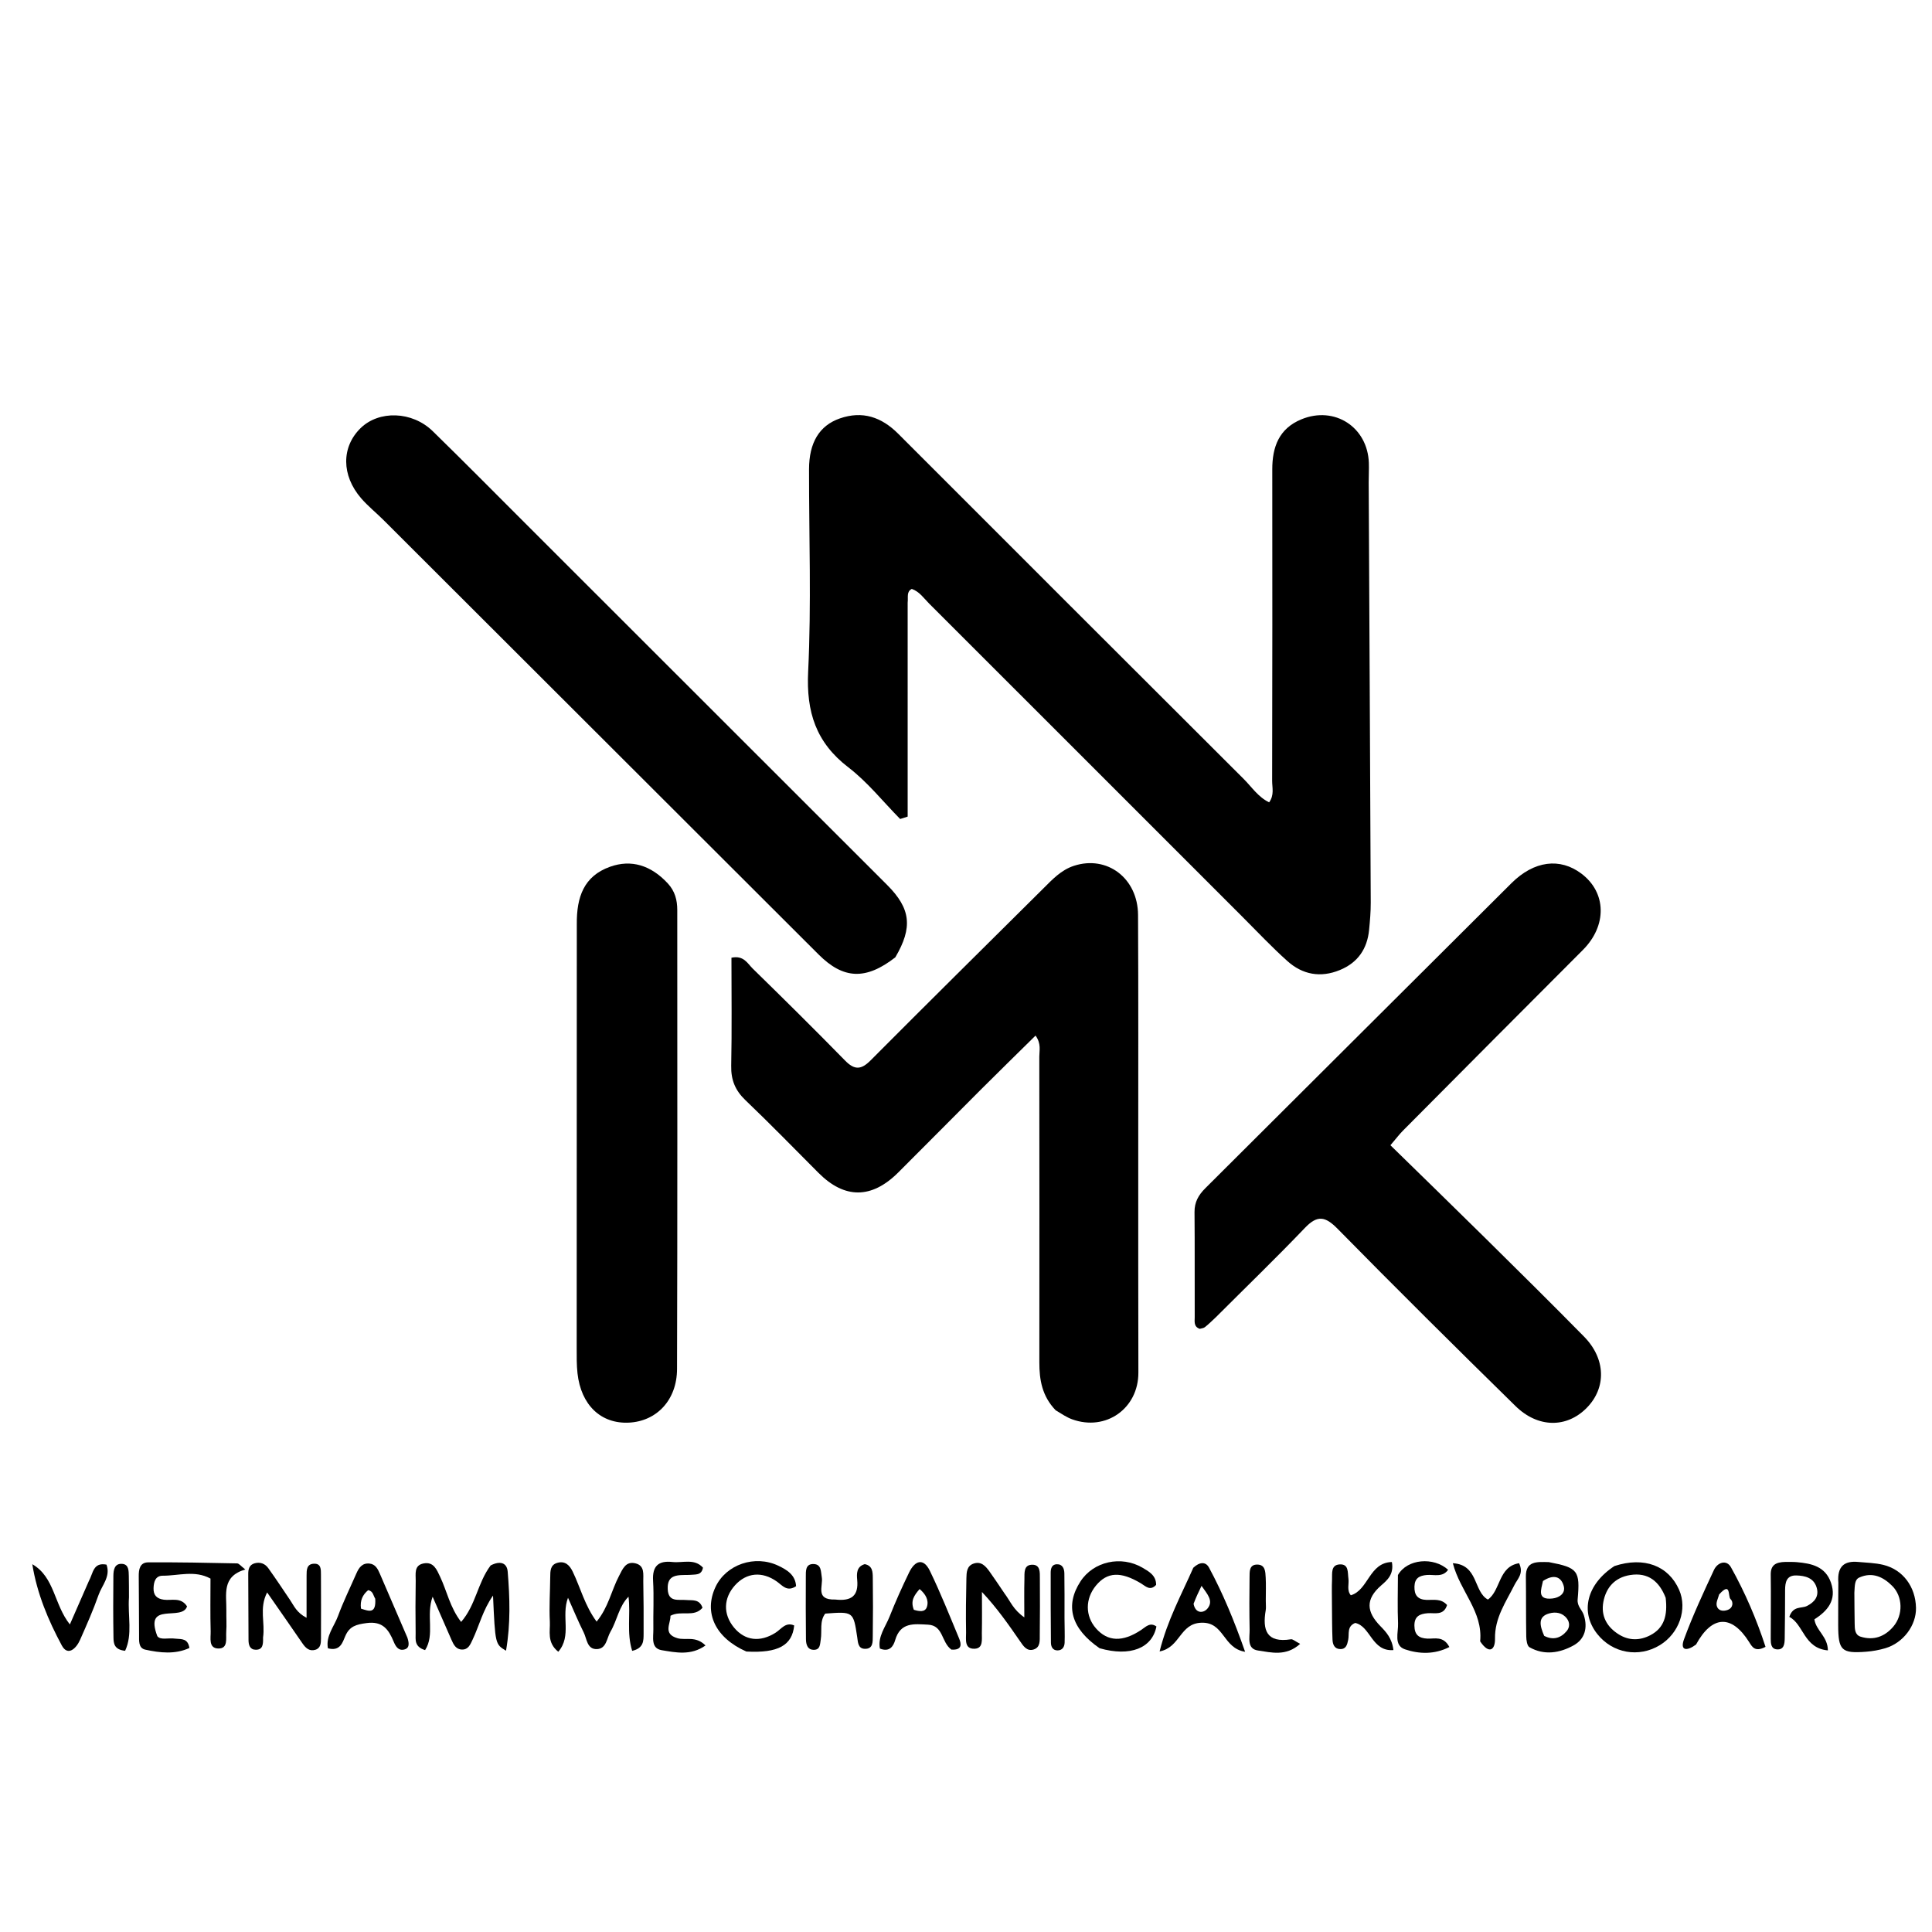 <svg version="1.1" id="Layer_1" xmlns="http://www.w3.org/2000/svg" xmlns:xlink="http://www.w3.org/1999/xlink" x="0px" y="0px"
	 width="100%" viewBox="0 0 496 496" enable-background="new 0 0 496 496" xml:space="preserve">
<path fill="#000000" opacity="1" stroke="none" 
	d="
M233.024,154.719 
	C233.023,173.302 233.023,191.474 233.023,209.646 
	C232.38,209.851 231.738,210.056 231.095,210.26 
	C226.7,205.804 222.735,200.787 217.815,197.016 
	C209.469,190.618 206.972,182.789 207.476,172.424 
	C208.316,155.143 207.684,137.792 207.703,120.47 
	C207.71,113.695 210.304,109.262 215.629,107.416 
	C221.414,105.41 226.299,107.051 230.602,111.361 
	C260.133,140.94 289.72,170.462 319.3,199.992 
	C321.362,202.051 322.998,204.62 325.824,205.983 
	C327.195,204.086 326.592,202.202 326.596,200.46 
	C326.648,173.812 326.667,147.162 326.631,120.513 
	C326.623,114.7 328.379,110.004 334.117,107.647 
	C342.633,104.147 351.102,109.644 351.424,118.837 
	C351.482,120.5 351.375,122.168 351.383,123.833 
	C351.562,159.804 351.754,195.775 351.908,231.746 
	C351.918,234.068 351.714,236.398 351.488,238.712 
	C351.011,243.598 348.604,247.131 343.989,249.033 
	C339.017,251.082 334.41,250.227 330.508,246.734 
	C326.543,243.185 322.884,239.292 319.116,235.524 
	C292.272,208.679 265.44,181.822 238.577,154.996 
	C237.193,153.614 236.059,151.875 234.081,151.189 
	C232.679,151.921 233.193,153.227 233.024,154.719 
z"/>
<path fill="#000000" opacity="1" stroke="none" 
	d="
M271.018,362.056 
	C267.512,358.408 266.827,354.228 266.832,349.773 
	C266.856,323.61 266.853,297.446 266.82,271.283 
	C266.818,269.684 267.358,267.974 265.856,265.866 
	C261.086,270.572 256.395,275.153 251.756,279.787 
	C244.683,286.85 237.672,293.975 230.587,301.026 
	C223.758,307.822 216.83,307.821 210.148,301.126 
	C203.911,294.876 197.754,288.541 191.37,282.443 
	C188.747,279.936 187.651,277.251 187.723,273.634 
	C187.909,264.362 187.785,255.082 187.785,245.874 
	C190.939,245.2 191.92,247.369 193.221,248.641 
	C201.205,256.443 209.146,264.291 216.95,272.27 
	C219.382,274.757 221.078,274.672 223.51,272.228 
	C238.198,257.471 253.008,242.835 267.782,228.163 
	C270.142,225.82 272.389,223.36 275.72,222.275 
	C284.204,219.513 292.12,225.432 292.169,234.904 
	C292.277,255.735 292.214,276.566 292.221,297.397 
	C292.228,315.728 292.207,334.059 292.255,352.39 
	C292.278,361.569 283.947,367.52 275.256,364.382 
	C273.868,363.881 272.609,363.022 271.018,362.056 
z"/>
<path fill="#000000" opacity="1" stroke="none" 
	d="
M312.173,338.147 
	C311.067,339.186 310.239,340.012 309.323,340.725 
	C308.963,341.004 308.407,341.03 308.006,341.152 
	C306.41,340.587 306.721,339.248 306.717,338.167 
	C306.68,329.169 306.753,320.17 306.668,311.173 
	C306.644,308.609 307.694,306.79 309.441,305.051 
	C335.653,278.962 361.807,252.816 388.03,226.739 
	C393.865,220.937 400.511,220.151 405.996,224.288 
	C412.479,229.177 412.581,237.67 406.367,243.884 
	C390.936,259.316 375.557,274.8 360.172,290.277 
	C359.248,291.206 358.457,292.267 356.963,294.018 
	C365.105,301.983 373.188,309.83 381.202,317.745 
	C389.732,326.17 398.264,334.596 406.67,343.145 
	C412.28,348.851 412.438,356.305 407.331,361.467 
	C402.221,366.632 394.852,366.643 389.076,360.978 
	C373.735,345.934 358.473,330.807 343.414,315.482 
	C340.226,312.237 338.215,311.881 334.994,315.251 
	C327.631,322.953 319.961,330.361 312.173,338.147 
z"/>
<path fill="#000000" opacity="1" stroke="none" 
	d="
M229.851,245.776 
	C222.267,251.673 216.521,251.398 210.178,245.066 
	C172.932,207.881 135.697,170.687 98.451,133.503 
	C96.567,131.621 94.461,129.941 92.725,127.935 
	C87.625,122.04 87.625,114.767 92.564,109.927 
	C97.286,105.298 105.811,105.538 111.092,110.692 
	C119.078,118.485 126.922,126.425 134.816,134.312 
	C165.799,165.267 196.785,196.219 227.752,227.19 
	C233.811,233.249 234.386,238.072 229.851,245.776 
z"/>
<path fill="#000000" opacity="1" stroke="none" 
	d="
M148.083,237.266 
	C148.02,230.31 149.872,224.94 156.601,222.526 
	C162.07,220.565 167.12,222.139 171.432,226.785 
	C173.289,228.786 173.873,231.076 173.874,233.632 
	C173.878,272.911 173.936,312.19 173.815,351.468 
	C173.79,359.437 168.58,364.872 161.48,365.23 
	C154.291,365.592 149.159,360.727 148.26,352.562 
	C148.023,350.42 148.052,348.243 148.052,346.081 
	C148.054,309.965 148.071,273.848 148.083,237.266 
z"/>
<path fill="#000000" opacity="1" stroke="none" 
	d="
M161.36,409.916 
	C158.886,412.382 158.45,415.962 156.726,418.909 
	C155.764,420.555 155.716,423.25 153.293,423.369 
	C150.689,423.498 150.678,420.739 149.842,419.07 
	C148.467,416.326 147.297,413.48 145.825,410.194 
	C144.006,414.947 146.871,419.942 143.328,424.052 
	C140.351,421.665 141.287,418.786 141.16,416.326 
	C140.964,412.52 141.221,408.691 141.261,404.872 
	C141.277,403.336 141.248,401.738 143.097,401.221 
	C145.071,400.669 146.227,401.825 147.019,403.458 
	C149.022,407.587 150.107,412.168 153.166,416.314 
	C156.189,412.665 156.963,408.334 158.911,404.613 
	C159.85,402.821 160.626,400.7 163.197,401.37 
	C165.567,401.988 165.118,404.189 165.149,405.955 
	C165.227,410.441 165.263,414.928 165.232,419.414 
	C165.219,421.177 165.303,423.129 162.298,423.823 
	C160.835,419.191 161.923,414.575 161.36,409.916 
z"/>
<path fill="#000000" opacity="1" stroke="none" 
	d="
M125.965,401.893 
	C128.351,400.651 130.15,401.154 130.341,403.497 
	C130.882,410.166 131.114,416.863 129.909,423.787 
	C127.134,422.127 127.134,422.127 126.574,409.633 
	C123.963,413.33 123.042,417.34 121.324,420.958 
	C120.739,422.19 120.24,423.516 118.619,423.488 
	C117.037,423.461 116.431,422.185 115.885,420.937 
	C114.369,417.471 112.852,414.007 111.066,409.924 
	C109.301,414.743 111.706,419.64 109.134,423.629 
	C106.285,422.761 106.726,420.874 106.706,419.301 
	C106.649,414.811 106.647,410.318 106.725,405.828 
	C106.755,404.096 106.217,401.858 108.766,401.374 
	C111.347,400.884 112.142,403.006 112.994,404.803 
	C114.748,408.502 115.514,412.676 118.386,416.396 
	C122.18,412.047 122.588,406.374 125.965,401.893 
z"/>
<path fill="#000000" opacity="1" stroke="none" 
	d="
M45.055,420.692 
	C46.749,420.83 48.221,420.647 48.631,423.082 
	C44.963,424.773 41.085,424.341 37.292,423.51 
	C35.479,423.113 35.72,421.168 35.703,419.706 
	C35.647,414.717 35.692,409.726 35.621,404.737 
	C35.594,402.889 35.91,401.114 38.045,401.101 
	C45.653,401.055 53.263,401.207 60.871,401.367 
	C61.375,401.378 61.865,402.078 62.978,402.93 
	C56.837,404.719 58.188,409.37 58.11,413.464 
	C58.075,415.293 58.216,417.13 58.083,418.95 
	C57.961,420.635 58.623,423.288 56.017,423.218 
	C53.482,423.149 54.131,420.485 54.084,418.817 
	C53.956,414.342 54.04,409.86 54.04,405.266 
	C49.985,403.054 45.821,404.551 41.791,404.53 
	C39.904,404.52 39.467,406.105 39.421,407.738 
	C39.371,409.556 40.26,410.441 42.055,410.689 
	C44.051,410.965 46.441,409.951 48.021,412.404 
	C46.763,416.371 36.911,410.955 40.393,420.057 
	C41.279,421.142 43.086,420.419 45.055,420.692 
z"/>
<path fill="#000000" opacity="1" stroke="none" 
	d="
M257.903,409.104 
	C259.403,411.087 260.104,413.235 262.973,415.223 
	C262.973,411.507 262.912,408.474 262.998,405.445 
	C263.043,403.87 262.71,401.653 265.117,401.711 
	C267.115,401.758 266.956,403.734 266.964,405.202 
	C266.993,410.022 266.998,414.842 266.94,419.661 
	C266.922,421.111 267.155,422.921 265.354,423.477 
	C263.598,424.02 262.699,422.541 261.84,421.3 
	C258.92,417.081 256.004,412.859 252.092,408.703 
	C252.092,412.235 252.144,415.768 252.069,419.299 
	C252.035,420.873 252.474,423.197 250.212,423.279 
	C247.489,423.378 248.048,420.806 248.019,419.136 
	C247.938,414.484 247.997,409.829 248.103,405.177 
	C248.136,403.713 248.178,402.027 249.939,401.422 
	C251.905,400.747 253.05,402.082 254.042,403.462 
	C255.304,405.215 256.485,407.027 257.903,409.104 
z"/>
<path fill="#000000" opacity="1" stroke="none" 
	d="
M67.534,420.398 
	C67.569,422.11 67.528,423.57 65.633,423.535 
	C64.141,423.508 63.808,422.31 63.801,421.05 
	C63.768,415.396 63.744,409.741 63.73,404.086 
	C63.727,402.859 63.991,401.728 65.372,401.344 
	C66.819,400.942 68.06,401.445 68.892,402.611 
	C70.82,405.315 72.665,408.079 74.514,410.839 
	C75.493,412.301 76.168,414.023 78.703,415.337 
	C78.703,411.308 78.689,407.892 78.71,404.476 
	C78.718,403.132 78.687,401.576 80.508,401.455 
	C82.475,401.326 82.391,402.926 82.397,404.258 
	C82.422,409.736 82.436,415.214 82.406,420.692 
	C82.4,421.849 82.335,423.151 80.933,423.555 
	C79.41,423.995 78.468,423.09 77.656,421.907 
	C74.767,417.697 71.839,413.513 68.581,408.823 
	C66.484,412.889 68.107,416.597 67.534,420.398 
z"/>
<path fill="#000000" opacity="1" stroke="none" 
	d="
M471.956,406.292 
	C471.623,402.072 473.535,400.668 477.052,400.997 
	C479.199,401.198 481.394,401.237 483.474,401.738 
	C488.528,402.956 491.78,407.359 491.891,412.763 
	C491.984,417.279 488.639,421.774 484.014,423.146 
	C482.43,423.616 480.763,423.913 479.115,424.042 
	C472.769,424.535 471.936,423.722 471.914,417.244 
	C471.902,413.748 471.935,410.252 471.956,406.292 
M476.069,408.905 
	C476.092,411.544 476.096,414.182 476.146,416.821 
	C476.172,418.147 476.153,419.703 477.664,420.179 
	C480.99,421.227 483.859,420.193 486.076,417.586 
	C488.611,414.606 488.521,409.903 485.82,407.183 
	C483.483,404.829 480.688,403.495 477.345,404.991 
	C476.158,405.522 476.182,406.879 476.069,408.905 
z"/>
<path fill="#000000" opacity="1" stroke="none" 
	d="
M397.632,401.04 
	C405.096,402.476 405.692,403.188 405.027,410.63 
	C404.869,412.401 406.179,413.285 406.618,414.659 
	C407.667,417.935 406.854,420.834 403.979,422.423 
	C400.441,424.378 396.459,425.05 392.659,422.891 
	C392.055,422.548 391.85,421.12 391.834,420.187 
	C391.742,415.056 391.807,409.923 391.737,404.792 
	C391.682,400.729 394.482,400.96 397.632,401.04 
M396.438,419.972 
	C398.694,421.134 400.652,420.594 402.208,418.75 
	C403.011,417.798 403.05,416.555 402.259,415.513 
	C401.106,413.993 399.364,413.761 397.747,414.206 
	C394.805,415.017 395.245,417.226 396.438,419.972 
M396.126,405.887 
	C395.669,408.092 394.478,410.828 398.573,410.377 
	C400.203,410.197 402.005,409.14 401.449,407.156 
	C400.749,404.657 398.786,404.138 396.126,405.887 
z"/>
<path fill="#000000" opacity="1" stroke="none" 
	d="
M414.475,402.05 
	C422.099,399.556 428.362,401.975 431.079,408.154 
	C433.256,413.107 431.088,419.337 426.136,422.356 
	C420.732,425.651 413.988,424.449 410.066,419.491 
	C405.625,413.877 407.293,406.755 414.475,402.05 
M427.625,410.193 
	C425.995,406.031 423.185,403.61 418.491,404.359 
	C414.602,404.98 412.314,407.543 411.626,411.264 
	C410.959,414.875 412.536,417.725 415.653,419.637 
	C418.277,421.246 421.067,421.18 423.701,419.8 
	C427.246,417.944 428.163,414.717 427.625,410.193 
z"/>
<path fill="#000000" opacity="1" stroke="none" 
	d="
M214.432,410.646 
	C218.649,411.129 220.444,409.641 220.069,405.615 
	C219.925,404.063 219.839,402.183 222.008,401.561 
	C224.036,401.96 224.051,403.603 224.07,405.05 
	C224.139,410.042 224.137,415.036 224.065,420.029 
	C224.044,421.453 224.205,423.37 222.003,423.3 
	C220.25,423.244 220.267,421.596 220.07,420.289 
	C219.079,413.712 219.078,413.712 211.861,414.258 
	C210.351,416.235 211.078,418.686 210.711,420.917 
	C210.518,422.097 210.586,423.48 209.069,423.554 
	C207.33,423.638 206.922,422.234 206.91,420.809 
	C206.867,415.482 206.838,410.155 206.878,404.829 
	C206.888,403.387 206.722,401.457 208.893,401.533 
	C210.913,401.605 210.726,403.48 210.979,404.94 
	C211.365,407.158 209.199,410.8 214.432,410.646 
z"/>
<path fill="#000000" opacity="1" stroke="none" 
	d="
M341.949,412.02 
	C341.95,409.545 341.877,407.547 341.971,405.557 
	C342.045,403.986 341.606,401.77 343.916,401.629 
	C346.321,401.481 345.957,403.686 346.179,405.284 
	C346.375,406.699 345.704,408.255 346.795,409.555 
	C351.319,408.222 351.491,401.151 357.334,401.016 
	C357.93,404.233 356.055,405.747 354.577,407.033 
	C350.494,410.587 350.809,413.815 354.389,417.478 
	C355.823,418.946 357.38,420.589 357.73,423.622 
	C352.166,424.063 351.869,417.482 347.918,416.657 
	C345.718,417.548 346.444,419.494 346.119,421.003 
	C345.863,422.19 345.618,423.388 344.093,423.368 
	C342.593,423.349 342.147,422.168 342.094,420.97 
	C341.969,418.15 341.986,415.324 341.949,412.02 
z"/>
<path fill="#000000" opacity="1" stroke="none" 
	d="
M458.379,400.99 
	C459.62,401.001 460.455,400.976 461.282,401.049 
	C465.06,401.382 468.62,402.141 470.065,406.324 
	C471.603,410.775 469.184,413.585 465.803,415.732 
	C466.251,418.663 469.237,420.12 469.271,423.702 
	C463.09,423.161 463.031,416.94 459.367,415.105 
	C460.353,412.174 462.468,413.004 463.86,412.315 
	C465.886,411.311 467.072,409.787 466.372,407.521 
	C465.614,405.063 463.417,404.523 461.175,404.464 
	C458.642,404.399 458.296,406.219 458.284,408.203 
	C458.258,412.358 458.274,416.513 458.188,420.666 
	C458.161,421.985 458.036,423.599 456.156,423.439 
	C454.673,423.312 454.6,421.916 454.599,420.729 
	C454.596,415.243 454.68,409.756 454.6,404.272 
	C454.564,401.832 455.828,401.041 458.379,400.99 
z"/>
<path fill="#000000" opacity="1" stroke="none" 
	d="
M244.252,423.5 
	C241.63,421.635 242.245,417.295 238.235,417.097 
	C234.705,416.922 231.167,416.407 229.814,421.071 
	C229.388,422.541 228.435,424.251 225.896,423.234 
	C225.31,420.136 227.324,417.692 228.369,415.05 
	C229.893,411.197 231.599,407.408 233.405,403.677 
	C234.857,400.677 237.051,399.832 238.73,403.291 
	C241.476,408.952 243.804,414.819 246.227,420.632 
	C246.859,422.148 247.001,423.682 244.252,423.5 
M234.61,413.283 
	C235.889,413.658 237.484,414.025 237.966,412.525 
	C238.526,410.783 237.596,409.221 236.09,407.953 
	C234.723,409.547 233.684,410.924 234.61,413.283 
z"/>
<path fill="#000000" opacity="1" stroke="none" 
	d="
M435.425,422.195 
	C433.083,423.949 431.238,423.827 432.333,420.85 
	C434.559,414.794 437.291,408.916 440.019,403.059 
	C440.935,401.093 443.248,400.322 444.383,402.353 
	C448.034,408.884 450.977,415.767 453.261,422.792 
	C450.504,424.25 449.809,422.76 449.019,421.511 
	C444.574,414.485 439.539,414.634 435.425,422.195 
M441.343,409.351 
	C441.11,410.298 440.535,411.322 440.723,412.176 
	C441.025,413.545 442.327,413.747 443.522,413.319 
	C445.033,412.777 445.007,411.193 444.262,410.511 
	C443.57,409.877 444.454,405.884 441.343,409.351 
z"/>
<path fill="#000000" opacity="1" stroke="none" 
	d="
M104.59,420.43 
	C105.104,422.013 105.143,423.249 103.586,423.519 
	C102.191,423.761 101.531,422.566 101.081,421.488 
	C99.779,418.366 98.279,416.123 94.093,416.691 
	C91.5,417.043 89.739,417.48 88.653,420.013 
	C87.932,421.695 87.338,423.998 84.184,423.165 
	C83.602,419.976 85.788,417.57 86.767,414.905 
	C88.143,411.162 89.914,407.564 91.515,403.903 
	C92.151,402.449 93.015,401.235 94.825,401.409 
	C96.372,401.557 96.982,402.766 97.527,404.036 
	C99.824,409.391 102.147,414.736 104.59,420.43 
M96.334,410.434 
	C95.829,409.66 95.824,408.49 94.516,408.24 
	C93.116,409.411 92.387,410.872 92.68,412.984 
	C94.664,413.607 96.595,414.472 96.334,410.434 
z"/>
<path fill="#000000" opacity="1" stroke="none" 
	d="
M306.355,402.487 
	C307.944,400.997 309.528,400.85 310.391,402.454 
	C313.941,409.047 316.806,415.933 319.656,424.065 
	C313.875,423.123 314.338,416.355 308.373,416.601 
	C302.842,416.828 303.038,422.944 297.705,423.969 
	C299.729,415.896 303.28,409.461 306.355,402.487 
M306.424,411.742 
	C306.893,414.293 308.951,414.209 309.99,412.966 
	C311.654,410.974 309.898,409.206 308.47,407.134 
	C307.68,408.769 307.114,409.94 306.424,411.742 
z"/>
<path fill="#000000" opacity="1" stroke="none" 
	d="
M191.609,423.995 
	C183.593,420.457 180.634,414.003 183.669,407.466 
	C186.37,401.648 193.799,399.073 199.865,401.987 
	C202.051,403.038 204.21,404.334 204.376,407.22 
	C202.047,408.776 200.859,407.023 199.43,406.017 
	C195.642,403.35 191.659,403.72 188.713,406.97 
	C185.71,410.284 185.606,414.41 188.438,417.836 
	C191.241,421.227 195.14,421.693 199.136,419.145 
	C200.589,418.218 201.696,416.336 203.891,417.302 
	C203.39,422.403 199.792,424.446 191.609,423.995 
z"/>
<path fill="#000000" opacity="1" stroke="none" 
	d="
M282.302,423.151 
	C274.954,418.096 273.369,412.185 277.39,405.994 
	C280.72,400.868 287.82,399.271 293.313,402.477 
	C295.011,403.468 296.818,404.479 296.812,406.879 
	C295.264,408.557 294.108,407.207 292.895,406.481 
	C287.713,403.381 284.249,403.556 281.357,407.07 
	C278.578,410.446 278.583,414.881 281.369,418.05 
	C284.376,421.469 288.193,421.62 292.942,418.474 
	C294.157,417.67 295.234,416.391 296.889,417.563 
	C295.805,423.128 290.168,425.395 282.302,423.151 
z"/>
<path fill="#000000" opacity="1" stroke="none" 
	d="
M358.889,404.363 
	C361.264,400.169 368.08,399.65 371.772,403.008 
	C370.343,405.03 368.173,404.198 366.333,404.343 
	C364.378,404.497 363.2,405.168 363.132,407.286 
	C363.06,409.512 363.955,410.681 366.303,410.747 
	C368.026,410.796 369.957,410.319 371.503,412.056 
	C370.641,414.849 368.315,414.027 366.573,414.157 
	C364.434,414.316 363.091,414.973 363.12,417.383 
	C363.148,419.671 364.221,420.589 366.495,420.682 
	C368.317,420.757 370.555,419.917 372.098,422.838 
	C368.271,424.792 364.303,424.645 360.704,423.433 
	C357.749,422.438 359.02,419.115 358.921,416.771 
	C358.754,412.795 358.869,408.806 358.889,404.363 
z"/>
<path fill="#000000" opacity="1" stroke="none" 
	d="
M176.898,404.33 
	C173.959,404.375 171.254,404.118 171.423,407.979 
	C171.573,411.422 174.154,410.586 176.17,410.77 
	C177.726,410.913 179.556,410.45 180.354,412.756 
	C178.146,415.34 174.885,413.332 172.125,414.814 
	C172.214,416.794 170.084,419.456 173.918,420.572 
	C176.042,421.19 178.568,419.887 181.124,422.437 
	C177.372,425.106 173.469,424.247 169.894,423.654 
	C167.026,423.179 167.768,420.323 167.736,418.264 
	C167.669,414.115 167.909,409.952 167.664,405.817 
	C167.44,402.031 169.058,400.612 172.626,401.009 
	C175.277,401.304 178.267,400.028 180.473,402.461 
	C180.089,404.532 178.553,404.156 176.898,404.33 
z"/>
<path fill="#000000" opacity="1" stroke="none" 
	d="
M22.809,405.904 
	C23.943,403.861 23.88,401.032 27.339,401.684 
	C28.455,404.727 26.177,406.981 25.302,409.471 
	C23.927,413.388 22.234,417.199 20.553,421 
	C19.572,423.221 17.407,425.3 15.863,422.429 
	C12.387,415.964 9.504,409.132 8.292,401.579 
	C14.046,404.894 13.855,411.922 17.937,417.037 
	C19.596,413.256 21.132,409.754 22.809,405.904 
z"/>
<path fill="#000000" opacity="1" stroke="none" 
	d="
M379.999,421.383 
	C380.734,413.68 374.883,408.639 372.984,401.321 
	C379.578,401.698 378.257,408.645 381.989,410.654 
	C385.296,408.296 384.652,402.168 389.997,401.322 
	C391.245,403.992 389.601,405.313 388.831,406.855 
	C386.623,411.272 383.71,415.328 383.811,420.708 
	C383.865,423.569 382.303,424.82 379.999,421.383 
z"/>
<path fill="#000000" opacity="1" stroke="none" 
	d="
M324.965,410.936 
	C324.966,412.059 325.061,412.738 324.949,413.381 
	C324.058,418.523 325.183,421.844 331.416,420.851 
	C331.908,420.773 332.508,421.369 333.783,422.026 
	C330.165,425.309 326.344,424.229 322.949,423.73 
	C320.042,423.302 320.857,420.397 320.815,418.365 
	C320.723,413.895 320.739,409.422 320.797,404.951 
	C320.815,403.518 320.657,401.624 322.825,401.671 
	C324.866,401.715 324.857,403.554 324.94,405.012 
	C325.044,406.828 324.965,408.654 324.965,410.936 
z"/>
<path fill="#000000" opacity="1" stroke="none" 
	d="
M33.11,410.078 
	C32.773,414.973 34.086,419.603 32.123,423.804 
	C29.345,423.536 29.159,421.919 29.134,420.471 
	C29.043,415.182 29.054,409.891 29.107,404.602 
	C29.122,403.091 29.368,401.312 31.408,401.496 
	C33.102,401.649 33.032,403.32 33.07,404.635 
	C33.117,406.287 33.093,407.942 33.11,410.078 
z"/>
<path fill="#000000" opacity="1" stroke="none" 
	d="
M273.289,415.327 
	C273.302,417.73 273.388,419.726 273.319,421.718 
	C273.283,422.772 272.755,423.686 271.531,423.706 
	C270.252,423.726 269.812,422.745 269.802,421.709 
	C269.741,415.722 269.737,409.735 269.742,403.748 
	C269.743,402.701 270.027,401.633 271.288,401.588 
	C272.797,401.534 273.233,402.717 273.254,403.945 
	C273.317,407.602 273.289,411.261 273.289,415.327 
z"/>
</svg>